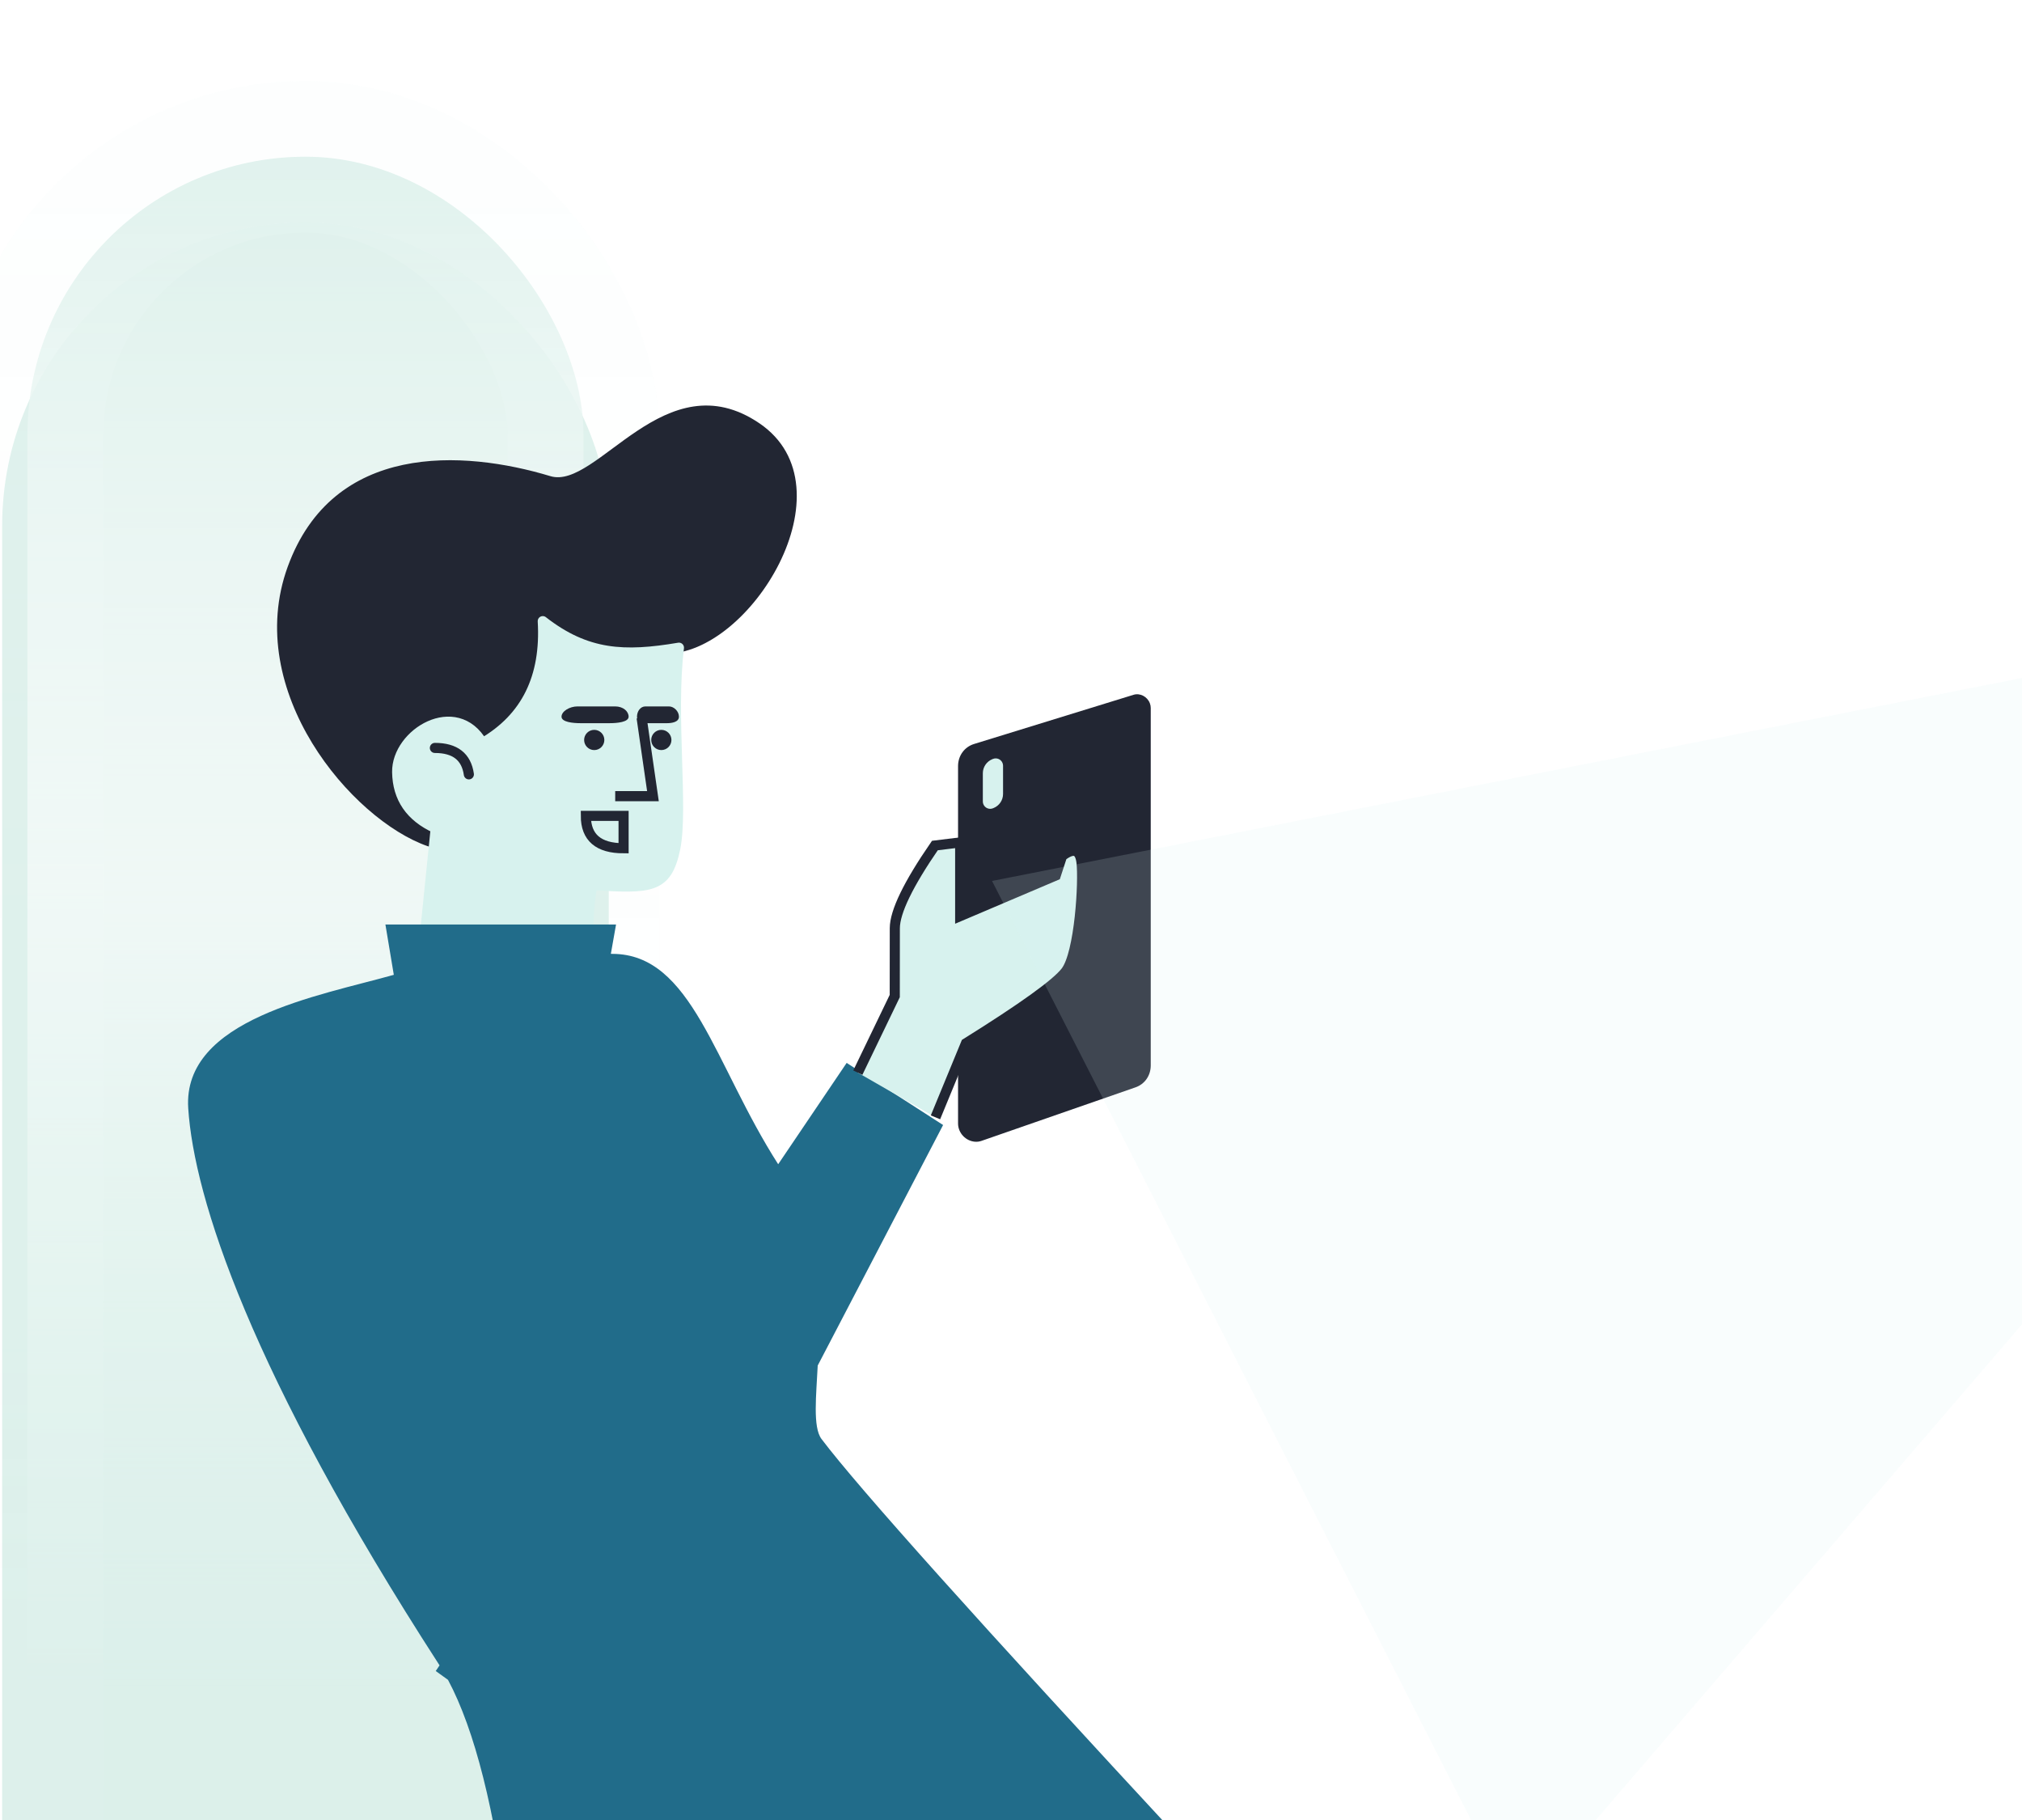 <?xml version="1.0" encoding="UTF-8"?>
<svg width="200px" height="180px" viewBox="0 0 200 180" version="1.1" xmlns="http://www.w3.org/2000/svg" xmlns:xlink="http://www.w3.org/1999/xlink">
    <!-- Generator: Sketch 52.5 (67469) - http://www.bohemiancoding.com/sketch -->
    <title>Artboard</title>
    <desc>Created with Sketch.</desc>
    <defs>
        <filter x="-115.0%" y="-28.8%" width="330.0%" height="157.5%" filterUnits="objectBoundingBox" id="filter-1">
            <feGaussianBlur stdDeviation="23" in="SourceGraphic"></feGaussianBlur>
        </filter>
        <linearGradient x1="50%" y1="69.946%" x2="50%" y2="3.061617e-15%" id="linearGradient-2">
            <stop stop-color="#C3E9E0" stop-opacity="0" offset="0%"></stop>
            <stop stop-color="#FFFFFF" stop-opacity="0.553" offset="50.623%"></stop>
            <stop stop-color="#90CFBE" offset="100%"></stop>
        </linearGradient>
        <linearGradient x1="50%" y1="100%" x2="50%" y2="3.061617e-15%" id="linearGradient-3">
            <stop stop-color="#EDFAF8" stop-opacity="0" offset="0%"></stop>
            <stop stop-color="#D7F2EE" stop-opacity="0.16" offset="100%"></stop>
        </linearGradient>
        <path d="M42.207,2.904 C42.253,2.904 42.3,2.904 42.346,2.904 C50.242,2.904 52.425,13.841 58.758,23.71 L65.531,13.688 L75.07,19.831 L62.668,43.618 C62.528,46.536 62.162,49.718 63.043,50.884 C66.67,55.685 78.656,69.059 99,91.005 C52.754,114.989 30.875,98.934 32.082,98.456 C30.741,87.58 28.747,79.662 26.097,74.703 L24.885,73.832 L25.263,73.273 C25.247,73.247 25.23,73.222 25.214,73.196 C6.521,44.271 0.985,27.033 0.404,18.18 C-0.177,9.327 13.397,7.051 20.738,4.977 L19.908,0 L42.72,0 L42.207,2.904 Z" id="path-4"></path>
    </defs>
    <g id="Artboard" stroke="none" stroke-width="1" fill="none" fill-rule="evenodd">
        <g id="Group-9" transform="translate(0, 22)">
            <g id="Group-33" transform="translate(0.214, 0)" opacity="0.32">
                <rect id="Rectangle" fill="#90CFBE" filter="url(#filter-1)" x="0" y="0" width="60" height="240" rx="30"></rect>
                <rect id="Rectangle" stroke="url(#linearGradient-3)" stroke-width="15" fill="url(#linearGradient-2)" x="2.5" y="-6.5" width="55" height="215" rx="27.5"></rect>
            </g>
            <g id="Group-5" transform="translate(18.214, 18)">
                <g id="Group-4">
                    <path d="M10.244,16.052 C5.765,28.371 16.59,41.064 24.056,43.677 C31.521,46.29 39.223,24.429 47.572,24.638 C55.922,24.848 66.236,8.213 56.904,1.867 C47.572,-4.48 40.852,8.488 36.23,7.093 C27.575,4.48 14.724,3.733 10.244,16.052 Z" id="Path-28" fill="#222633"></path>
                    <path d="M48.941,24.058 C48.111,30.756 49.39,40.068 48.564,43.967 C47.738,47.866 46.175,47.895 40.397,47.535 C39.899,49.705 39.84,53.31 40.22,58.348 L23.272,57.789 L24.884,41.916 C22.383,40.778 21.112,38.929 21.07,36.367 C21.006,32.524 26.894,28.972 29.507,33.498 C33.817,31.009 35.805,26.988 35.472,21.433 C39.806,24.814 43.549,24.97 48.941,24.058 Z" id="Path-6" stroke="#D7F2EE" fill="#D7F2EE" stroke-linejoin="round"></path>
                    <path d="" id="Path-3" stroke="#979797"></path>
                    <polyline id="Path-8" stroke="#222633" points="45.25 30.985 46.37 38.741 42.637 38.741"></polyline>
                    <path d="M39.733,40.691 C39.733,42.826 40.978,43.894 43.466,43.894 L43.466,40.691 L39.733,40.691 Z" id="Path-20" stroke="#222633"></path>
                    <path d="M38.904,29.865 L42.637,29.865 C43.422,29.865 43.964,30.35 43.964,30.882 C43.964,31.414 42.853,31.524 42.068,31.524 L39.224,31.524 C38.439,31.524 37.328,31.414 37.328,30.882 C37.328,30.35 38.119,29.865 38.904,29.865 Z" id="Rectangle" fill="#222633"></path>
                    <path d="M45.778,29.865 L48.111,29.865 C48.602,29.865 48.941,30.35 48.941,30.882 C48.941,31.414 48.247,31.524 47.756,31.524 L45.978,31.524 C45.488,31.524 44.793,31.414 44.793,30.882 C44.793,30.35 45.288,29.865 45.778,29.865 Z" id="Rectangle" fill="#222633" transform="translate(46.867, 30.694) scale(-1, 1) translate(-46.867, -30.694) "></path>
                    <ellipse id="Oval" fill="#222633" cx="40.563" cy="33.183" rx="1" ry="1"></ellipse>
                    <ellipse id="Oval" fill="#222633" cx="47.199" cy="33.183" rx="1" ry="1"></ellipse>
                    <path d="M28.162,36.584 C27.913,34.842 26.793,33.971 24.802,33.971" id="Path-29" stroke="#222633" stroke-linecap="round"></path>
                    <g id="Path-22" transform="translate(0, 51.434)">
                        <mask id="mask-5" fill="white">
                            <use xlink:href="#path-4"></use>
                        </mask>
                        <use id="Mask" fill="#216C8A" xlink:href="#path-4"></use>
                    </g>
                    <g id="Group-2" transform="translate(75.319, 27.21)">
                        <path d="M1.735,5.786 L17.462,0.79 C18.526,0.452 19.732,1.068 20.155,2.166 C20.252,2.418 20.302,2.682 20.302,2.944 L20.302,38.097 C20.302,39.088 19.714,39.938 18.805,40.26 L3.645,45.629 C2.385,46.075 0.919,45.38 0.372,44.075 C0.236,43.752 0.166,43.409 0.166,43.068 L0.166,7.973 C0.166,6.954 0.788,6.087 1.735,5.786 Z" id="Rectangle" fill="#FFFFFF"></path>
                        <path d="M2.811,6.372 L18.591,1.505 C19.231,1.308 19.952,1.684 20.203,2.345 C20.26,2.494 20.289,2.65 20.289,2.806 L20.289,38.168 C20.289,39.162 19.698,40.011 18.785,40.328 L3.545,45.625 C2.704,45.918 1.728,45.448 1.365,44.577 C1.276,44.362 1.23,44.134 1.23,43.909 L1.23,8.557 C1.23,7.533 1.857,6.666 2.811,6.372 Z" id="Rectangle" fill="#222633"></path>
                    </g>
                </g>
                <path d="M65.565,64.655 L70.115,57.579 C70.459,54.753 70.734,52.533 70.939,50.919 C71.144,49.306 72.787,46.762 75.868,43.288 L78.39,43.288 L77.502,50.52 L87.373,47.683 L88.227,45.856 C89.45,45.14 90.061,45.419 90.061,46.693 C90.061,48.603 88.794,55.611 87.195,57.235 C86.129,58.318 82.576,60.266 76.535,63.079 L72.651,69.976" id="Path-26" stroke="#222633" fill="#D7F2EE" transform="translate(77.813, 56.632) rotate(-7) translate(-77.813, -56.632) "></path>
                <path d="M79.935,35.086 L80,35.059 C80.372,34.908 80.795,35.087 80.946,35.459 C80.982,35.546 81,35.638 81,35.732 L81,38.525 C81,39.135 80.63,39.684 80.065,39.914 L80,39.941 C79.628,40.092 79.205,39.913 79.054,39.541 C79.018,39.454 79,39.362 79,39.268 L79,36.475 C79,35.865 79.37,35.316 79.935,35.086 Z" id="Rectangle" fill="#D7F2EE"></path>
            </g>
            <polygon id="Path-68" fill-opacity="0.16" fill="#D7F2EE" points="98.124 65.126 150.096 167 266.214 32"></polygon>
        </g>
    </g>
</svg>